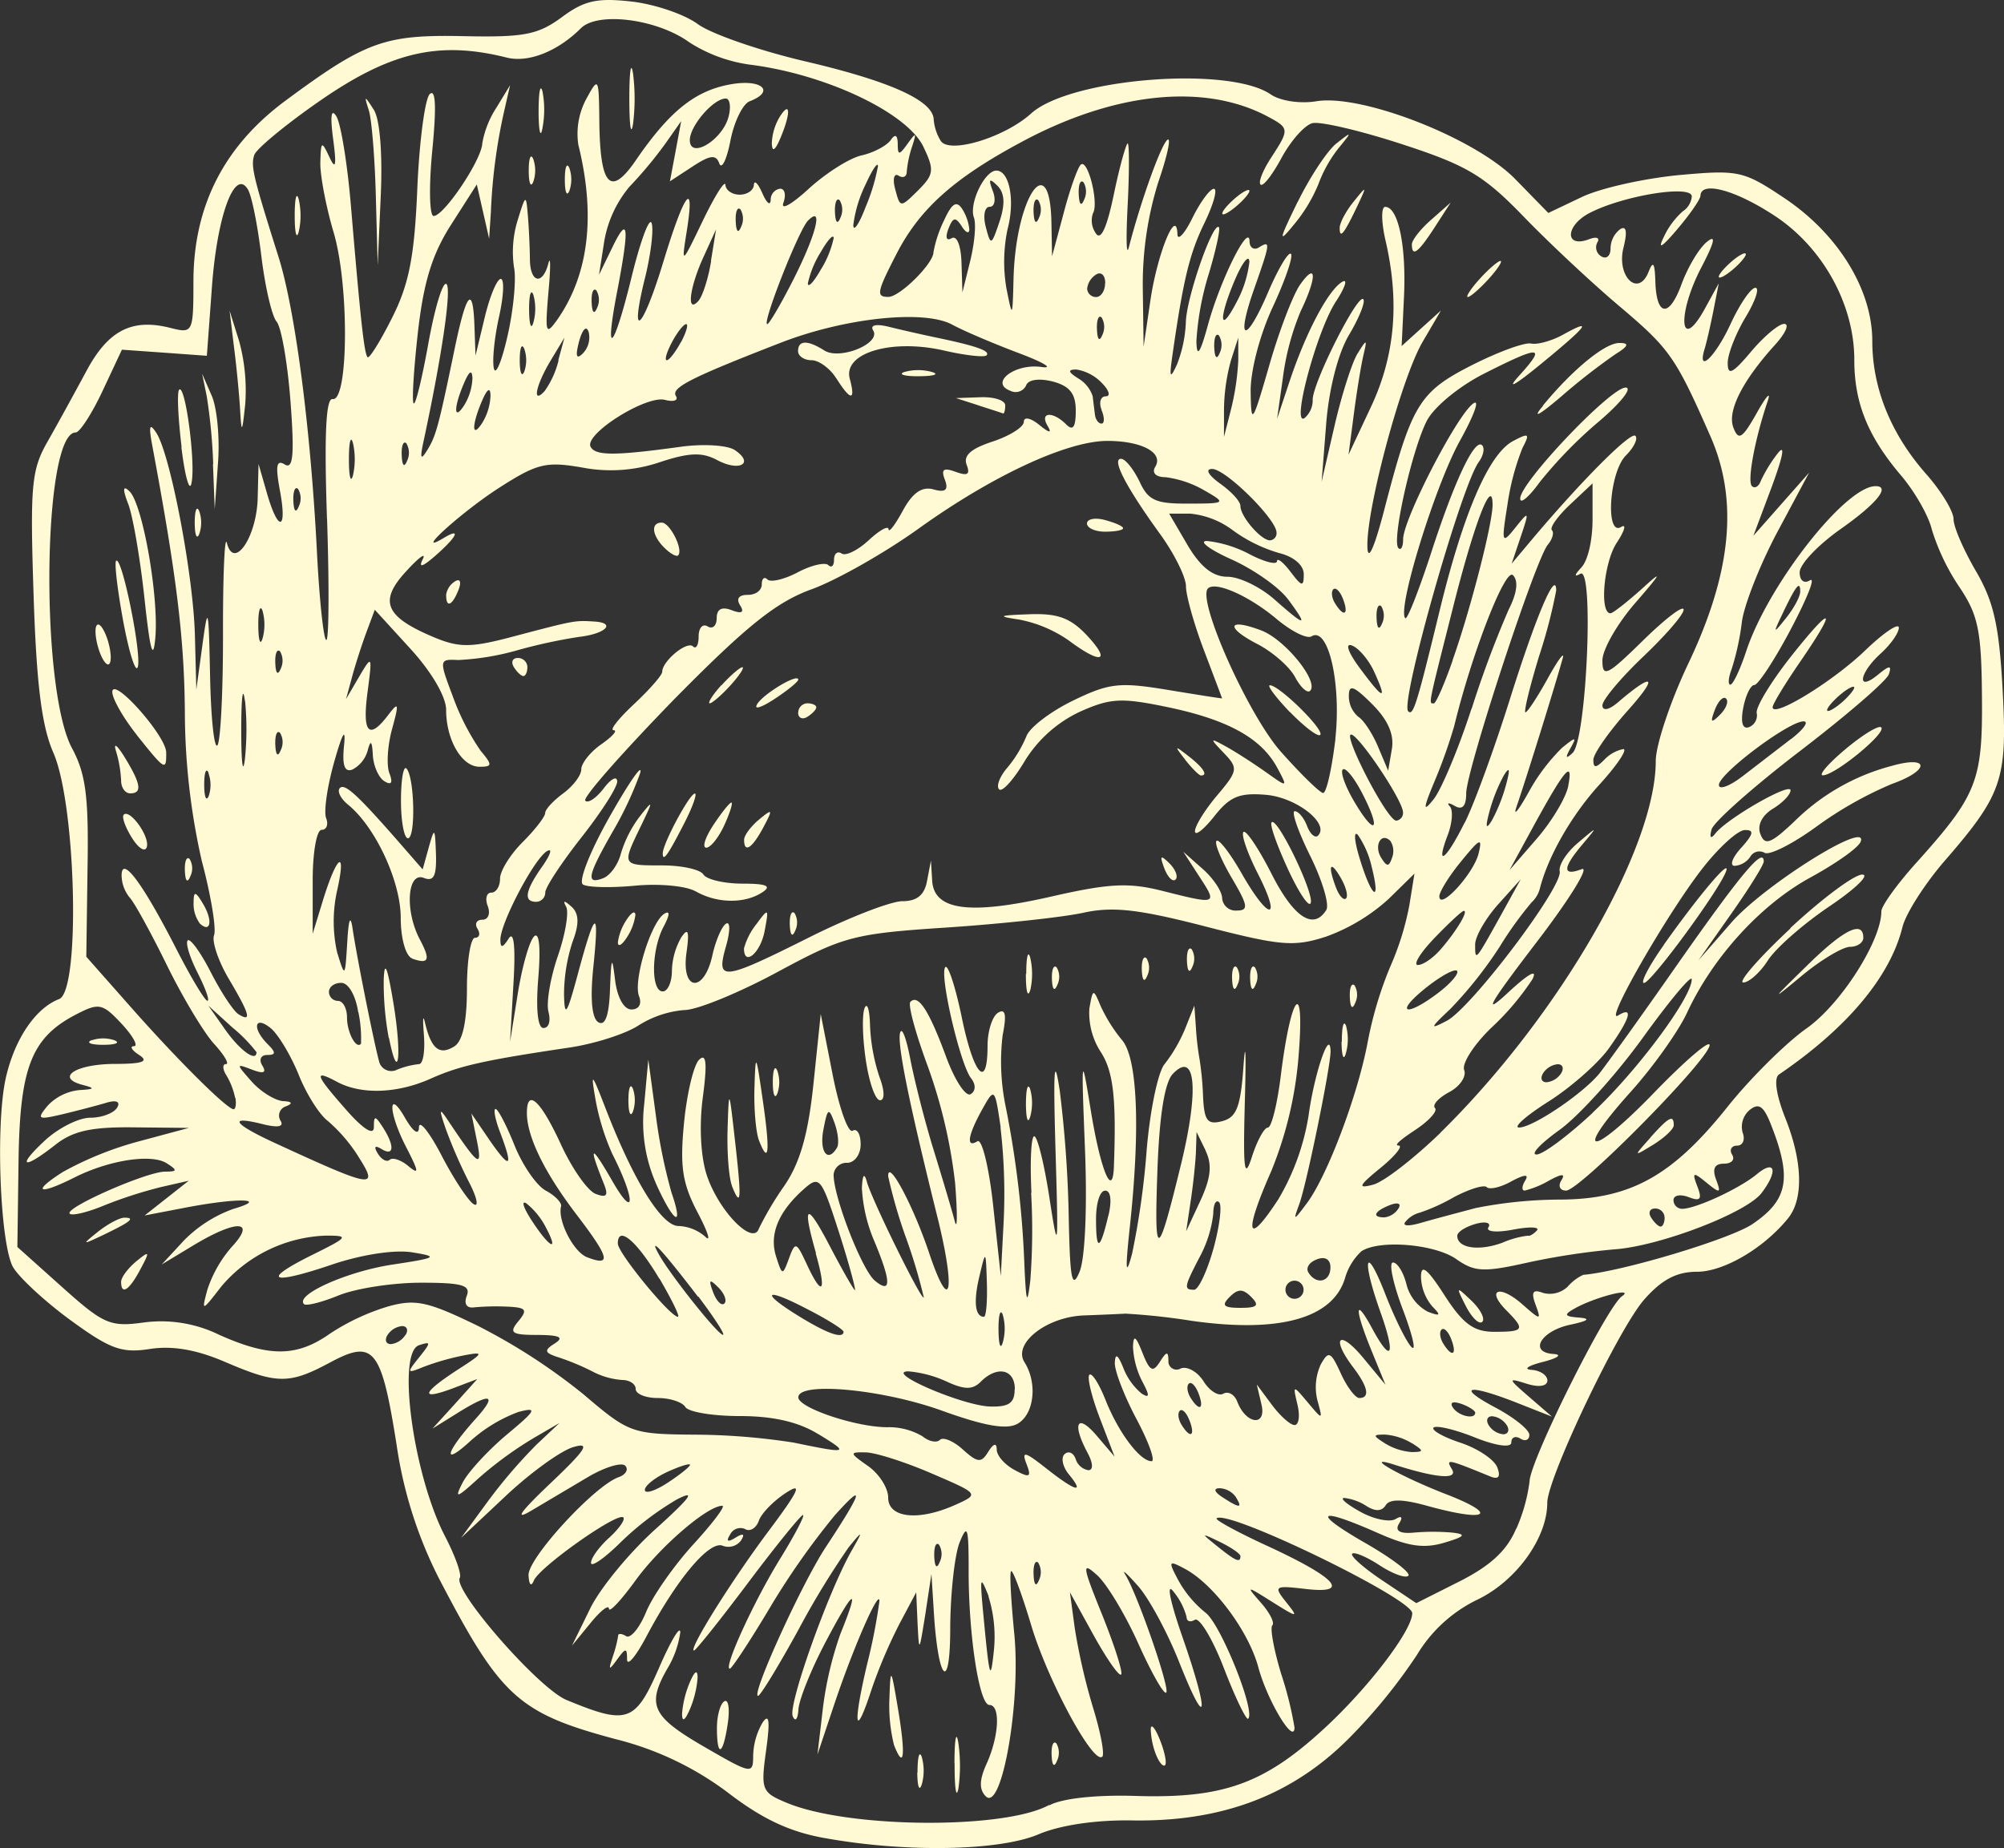 <svg id="Layer_1" data-name="Layer 1" xmlns="http://www.w3.org/2000/svg" viewBox="0 0 325.31 300.08"><rect x="0" y="0" width="325.31" height="300.08" fill="#333333" stroke="none"/><defs><style>.cls-1{fill:#fff9d4;}</style></defs><path class="cls-1" d="M134,298.48c-5.77-1-10.25-3.12-15.77-7.35A50.58,50.58,0,0,0,100,282.41c-15.87-4.25-18.72-6.84-28.75-26.11a69.66,69.66,0,0,1-6.87-21.64c-2.48-15.71-3.7-17.24-10.75-13.46-6.69,3.59-8.62,3.58-17.11-.06-4.65-2-8.55-2.67-12.21-2.1-4.61.71-6.47,0-13-4.77C7.13,211.2,3,207.34,2.08,205.7,0,201.82-.76,182.48.94,175c1.43-6.31,4.82-11.31,8.65-12.78,3.48-1.33,2.77-31.53-.94-40-1.89-4.31-2.74-11.1-3.21-25.64-.58-17.8-.35-20.3,2.29-24.91,1.61-2.82,4.44-8,6.28-11.41,3.54-6.63,7.41-8.62,13.7-7,3.59.9,3.67.75,3.68-7.53,0-12.29,5-22,14.87-29.33C59.32,6.72,62.42,5.6,75.18,5.87c9.87.21,12.12-.22,16-3.07C94.82.09,96.91-.38,102.5.25c3.76.42,8.6,2.07,10.76,3.66S123.34,8.25,130.87,10c13.79,3.24,20.64,6.37,20.69,9.44a7.82,7.82,0,0,0,1.14,3.43c1.38,2.18,10.36-.54,14.67-4.44,6.33-5.73,32.1-7.78,38.9-3.1,1.54,1.06,4.76,1.55,7.42,1.11,7.42-1.2,25.77,6,32.26,12.63l5.38,5.51L256.75,32c3-1.44,10-3,15.67-3.56,9.82-.89,10.56-.73,17.25,3.74C298.36,38,303.92,47,303.92,55.37c0,7.62,3,15.11,8.79,21.65,2.42,2.76,4.4,6,4.4,7.27s1.63,5,3.63,8.44c2.88,4.92,3.77,8.84,4.33,19.14.8,14.65,0,17.07-9.4,27.91-3.23,3.73-6.31,8.56-6.85,10.74-2,8.1-9,16.42-20.05,23.95-.85.58-.45,3.32,1,7,2.84,7.08,3,13.14.54,16.27-3.9,4.88-10.47,8.76-14.84,8.76-3.31,0-5.72,1.27-8.58,4.52-4.18,4.76-15.73,29-15.73,33,0,5.68-5,12.64-11.26,15.68a23.21,23.21,0,0,0-9.89,9,88.94,88.94,0,0,1-11,13.51c-9.22,9.29-20.62,13.62-35.23,13.38-5.9-.1-11.69.76-15.2,2.25-6.34,2.7-21.47,3-34.62.63Zm36.35-5.35c2-1.11,7.56-1.72,13.92-1.52,14.2.45,20.89-1.93,30.64-10.91,7.2-6.62,14.31-15.94,14.33-18.76,0-2.39-30.14-17-31.76-15.39-.25.25,3.45,2.26,8.22,4.46,11.27,5.2,13.64,7.85,6.27,7-5.1-.6-5.28-.48-3.22,2.11s2,2.65-2.22,0-4.38-2.75-1.83.15c1.41,1.6,2.24,3.24,1.83,3.64s.25,4,1.45,7.94a58.19,58.19,0,0,1,2.15,8.67c-.06,2.87-4.42-4.39-5.87-9.78-1.58-5.89-7.26-13.51-11.92-16-2.67-1.43-2.75-1.29-1.07,1.86a17.8,17.8,0,0,0,4.39,5.24c2.41,1.71,8.18,16,6.95,17.23-.3.3-2.08-3.37-3.93-8.17s-4-8.34-4.73-7.89-1.34.26-1.34-.44a10.77,10.77,0,0,0-2.11-4.11c-1.22-1.65-.61,1.47,1.46,7.41,4.44,12.76,4,15.54-.59,3.92-1.88-4.73-4.84-10.21-6.58-12.19s-2.72-2.89-2.18-2c1.93,3,7.35,18.58,6.69,19.23-.36.37-2.39-3.19-4.5-7.9s-5.12-9.72-6.69-11.14c-2.54-2.3-2.46-1.63.82,6.47,2,5,3.38,9.31,3.05,9.64s-2.33-2.53-4.45-6.36l-3.86-7,.79,5.86a100.42,100.42,0,0,0,3,13c1.2,3.91,1.86,7.44,1.47,7.83-1.42,1.42-8.82-12.25-11.54-21.32-1.53-5.11-3-9.06-3.27-8.79s0,4.79.5,10c1.15,11.11-2,29.17-4.61,26.55-1.1-1.11-1.06-2.67.16-5.34,2-4.46,2.26-9.49.42-9.49-1.64,0-3.4-11.46-3.36-22,0-6.85-.2-7.51-1.46-4.4-.81,2-1.5,8.28-1.53,13.92,0,10.75-2,8.67-2.68-2.93l-.37-5.86-1,6.6c-1,6.16-1,6.25-1.25,1.48l-.22-5.1-2.71,5.1a81.64,81.64,0,0,0-4.55,10.7c-2.68,8.24-3.08,5.94-.71-4.14a93.4,93.4,0,0,0,2-10.24c0-2.1-4.2,7.4-7.36,16.85l-2.7,8.06.86-7.33a57.35,57.35,0,0,1,2.87-12.27c3.25-8,2.2-7.4-2.38,1.28-2.34,4.43-4.34,9.38-4.44,11s-.52,2.1-.93,1.09c-.75-1.85,5.66-19.9,9.49-26.73,2-3.5,1.94-3.54-.37-.73a134.69,134.69,0,0,0-8.25,13.55c-3.21,5.84-6.13,10.62-6.49,10.62-1.21,0,7.11-18.27,11-24.17,6-9.09,6.46-10.73,1.44-5.13a122.57,122.57,0,0,0-10.53,15c-3.25,5.44-6.18,9.89-6.5,9.89-1.1,0,3.93-11,8.23-17.95,2.36-3.83,4-7,3.65-7s-4.36,4.94-8.91,11-8.5,11-8.78,11c-1,0,6-11.24,12.16-19.47,4.87-6.51,5.51-7.93,2.78-6.14-2,1.29-4,3.33-4.42,4.54s-1.46,1.82-2.22,1.35a1.86,1.86,0,0,0-2.43.87c-.71,1.14-.42,1.32.86.53s1.56-.61.91.44a2.55,2.55,0,0,1-3,.86c-2.18-.84-7.46,5.46-12.4,14.8-1.7,3.21-3.1,4.86-3.11,3.66,0-1.91-.21-1.91-1.6,0s-1.44,1.75-.71-.48a19.76,19.76,0,0,0,.87-3.39c0-.38.58-.34,1.29.1s2.18-1.33,3.25-3.94,4.54-7.55,7.69-11,5.25-6.23,4.67-6.23c-2.41,0-10.12,6.64-14.1,12.14-2.35,3.24-4.28,5.29-4.3,4.57s-1.37.33-3,2.34l-3,3.66,2.94-6c1.61-3.32,6.43-9.18,10.7-13,5.66-5.11,6.57-6.39,3.37-4.73a47.59,47.59,0,0,0-9.16,7c-2.62,2.58-4.76,4.06-4.76,3.28s1.32-2.6,2.94-4.07,2.65-2.95,2.3-3.3c-.92-.92-13.63,8.06-14.52,10.25-.43,1.07-.79.7-.86-.87-.12-2.76,10.69-14.52,14.61-15.91,1.17-.41,1.66-1.25,1.09-1.86s-3.26.2-6,1.8l-9.22,5.47c-2.88,1.72-1.88.28,3.06-4.41,5.86-5.57,6.59-6.75,3.66-5.87-2,.61-6.92,4.16-10.9,7.91l-7.24,6.8,4.29-5.86a84.37,84.37,0,0,1,8-9.33l3.68-3.46-4.39,2.56A61,61,0,0,0,77.71,240c-3.66,3.33-4,3.43-2.61.72.89-1.72,4.11-5.21,7.15-7.77,4.81-4,5.06-4.52,1.88-3.68a24.34,24.34,0,0,0-7.92,4.84c-4.55,4.13-3.85,1.64,1.07-3.82,3.53-3.93,2.37-4.23-3.09-.81l-4,2.49,3.64-4,3.64-4.05-4,1.52c-5.38,2-5,.76.76-3,4.31-2.76,4.42-3,1.1-2.37a41.46,41.46,0,0,0-6.6,1.88c-2.69,1.1-2.75,1-.73-1.52s1.95-2.63,0-2c-3.64,1.24-.91,21.15,4.26,31.08,1.63,3.14,2.7,6.15,2.37,6.69-1.2,1.94,12.76,17.93,17.3,19.82,9.89,4.1,11.16,3.67,15-5.11,1.92-4.44,3.49-7.07,3.49-5.86a15.53,15.53,0,0,1-2.08,5.86c-3.4,5.94-2.53,7.8,5.91,12.69,7.76,4.5,8,4.54,8,1.47a11.26,11.26,0,0,1,1.53-5.37c1.07-1.57,1.24-.29.57,4.53-.88,6.43-.73,6.81,3.43,8.53,10,4.13,35.23,4.32,42.52.32Zm-15.42-6.79c0-4,.3-5.5.64-3.27a26.69,26.69,0,0,1,0,7.32c-.35,1.81-.63,0-.62-4.05Zm-6,1.47c0-2.42.27-3.59.67-2.59a8.28,8.28,0,0,1,.06,4.39C149.25,291,148.92,290.23,148.89,287.81ZM170.7,285c-.07-1.54.28-2.41.77-1.92a3,3,0,0,1,.11,2.81c-.46,1.16-.81.82-.88-.89Zm16.91-.18a12.43,12.43,0,0,1-.82-4.09c.05-.94.73-.13,1.5,1.8s1.14,3.77.82,4.09S188.12,286.13,187.61,284.82Zm-42.49-1.46a26.39,26.39,0,0,1-.74-7.76c.16-5,.27-4.8,1.39,1.91,1.25,7.48,1,10.05-.65,5.85Zm-28.75-2.79c0-2,.54-3.91,1.2-4.32s.91,1.2.56,3.58c-.77,5.23-1.76,5.65-1.76.74Zm-5.66-2.29a16.21,16.21,0,0,1,1.26-5.12c.79-1.85,1.26-2.12,1.26-.74a16.19,16.19,0,0,1-1.26,5.13C111.18,279.4,110.71,279.67,110.71,278.28Zm49.77-19.09c-1.31-3.28-1.4-3.14-1,1.51,1.13,12.06,1.28,12.64,1.85,7.28a22,22,0,0,0-.89-8.79Zm85.67-11a27.84,27.84,0,0,0,2.13-7.61c0-3.29,12.53-28.38,15-30.1,2.22-1.56-4.51.17-7.7,2-1.79,1-1.65,1.28.73,1.46q2.94.23-1.34,1.14c-4.85,1-6.89,4.5-2.81,4.77,1.49.09.73.67-1.71,1.29s-3.24,1.19-1.83,1.29,2.56.88,2.56,1.74-1.29,1.16-3.29.53c-3.19-1-3.18-.92.36,2.15l3.67,3.17-5.68-2.24c-8-3.15-10-2.68-3.48.78,3,1.6,5.49,3.59,5.49,4.42s-.66,1.11-1.46.61-1.47-.21-1.47.64-2.31.61-5.92-.83c-3.26-1.31-6.27-2-6.69-1.6s1.52,1.52,4.33,2.45,5.49,2.71,6,4c.57,1.49.23,2-1,1.54-7.07-2.89-7.43-3-6.36-1.23s-2.64,1.41-9.36-.74c-5.43-1.74,1,1.93,8.47,4.82,8.71,3.38,6.61,4.57-3.22,1.84-3.91-1.08-6-1.11-6.64-.07s-1.72,1-3.09.15a8.41,8.41,0,0,0-3.62-1.33c-.81,0,.36,1,2.59,2.24s4.81,1.74,5.73,1.18,1.25-.37.56.74,0,1.68,2.34,1.47a36.27,36.27,0,0,1,6.36,0c2.28.27,2,.64-1.38,1.64s-5.93.56-10.81-1.6c-9.76-4.32-10.82-3.43-2,1.64,4.3,2.47,7.46,4.87,7,5.32s-2.55-.31-4.66-1.69-4.12-2.23-4.46-1.88,1.85,2.29,4.88,4.32l5.53,3.7,7.07-3.56c5-2.54,7.66-5,9.15-8.56Zm-77.61,5.56c-.49-.49-.84.38-.77,1.92.07,1.71.42,2.06.88.89A3,3,0,0,0,168.54,253.77Zm-16.12-2.93c-.49-.49-.83.38-.77,1.92.07,1.71.42,2.06.88.89a2.93,2.93,0,0,0-.11-2.81Zm48.93,1.85c0-.37-1.48-1.4-3.29-2.28-3.17-1.53-3.19-1.5-.46.69C200.59,253.49,201.35,253.81,201.35,252.69Zm-46.17-8.37c3.77-1.71,3.75-1.74-4-5.07-4.26-1.84-9.05-3.37-10.64-3.4-2.71-.06-2.68.08.37,2.22,1.79,1.26,3.26,3.56,3.26,5.13,0,3.34,5,3.85,11,1.12Zm45.44-1.2a3.41,3.41,0,0,0-2.65-1.45c-1.05,0-.87.59.45,1.45C201.24,244.94,201.75,244.94,200.62,243.12ZM112,237.85c0-.29-1.65.22-3.66,1.14s-3.67,2.24-3.67,2.93,1.65.18,3.67-1.14S112,238.14,112,237.85Zm61.51,1.57c-1-1.23-1.34-2.71-.71-3.3s1.44-.24,1.8.77a2.62,2.62,0,0,0,2.05,1.83c.84,0,.79-1.12-.12-2.83-2.56-4.78-1.69-6.48,1.44-2.83l2.95,3.46-2.41-6.29c-1.32-3.45-2.08-6.61-1.68-7s1.57,1.44,2.62,4.09c2.09,5.27,5.59,9.94,7.47,9.94.66,0-.44-3.07-2.43-6.82s-3.58-7.86-3.53-9.15c.07-1.62.49-1.37,1.37.8a10.2,10.2,0,0,0,3,4.2c1.29.8,1.31.32.1-1.95a13.65,13.65,0,0,1-1.52-5.67c.07-2,.46-1.75,1.54,1,1.19,3,1.7,3.23,2.82,1.46s1.37-1.73,1.39-.17a1.32,1.32,0,0,0,2,1.24c1.06-.41,2.73.54,3.71,2.1s2.42,2.45,3.2,2,1.81.1,2.27,1.3c1.41,3.69,4.77,4.09,3.93.46L204,224.8l2.45,3.3c1.35,1.81,3,3.29,3.69,3.29s.9-1.48.47-3.29c-.77-3.27-.76-3.27,1.68-.37s2.45,2.9,1.56-.34a8.86,8.86,0,0,1,.53-5.82c1.28-2.29,1.63-2.14,3.26,1.43,1,2.2,2.37,4,3,4,1.79,0,1.43-1.81-1-5-3.66-4.85-2.26-6.21,1.61-1.56l3.64,4.4-2.23-5.45c-2.86-7-2.78-9,.13-3.58,3.11,5.72,3.79,4.26,1.29-2.75-3.11-8.74-2.47-11.27.76-3,1.55,4,3.47,7.86,4.28,8.67s.17-1.94-1.41-6.11S225.4,205,226.11,205s1.7,1.57,2.18,3.5a7,7,0,0,0,3.46,4.48c2.06.79,2.21.62.74-.86a7.75,7.75,0,0,1-1.83-4.78c0-2.17,1-1.4,3.83,3,3,4.65,4.74,5.91,8.06,5.91,4.87,0,5.06-.35,2-3.45-3.38-3.38-1.19-4.3,2.51-1.06,3.06,2.69,3.15,2.69,2.19.08-.74-2-.44-2.52,1.17-1.9a4.2,4.2,0,0,0,4.05-1A7.64,7.64,0,0,1,257,207c6.26-.52,23.85-5.8,27.46-8.24,5.77-3.91,6.44-7.41,3.05-16.06-1.22-3.12-2-3.68-3.51-2.46a3.57,3.57,0,0,0-1.12,3.69c.44,1.15,0,2.09-.9,2.09s-1.31.66-.81,1.47-.1,1.46-1.33,1.46c-1.52,0-1.93.82-1.28,2.57.85,2.25.66,2.32-1.54.52s-2.39-1.73-1.49.62c.8,2.08.48,2.45-1.43,1.72-1.35-.52-2.45-.3-2.45.48a1.41,1.41,0,0,0,1.39,1.42c2.24,0,9.37-3.31,12.16-5.64,3-2.47,3.44-.46.74,3.08-2.48,3.24-16.58,8.64-23.88,9.14A115.89,115.89,0,0,0,248,205c-7.17,1.61-8.63,1.54-11.62-.56-3.51-2.45-12.47-3.19-15.39-1.27a9.58,9.58,0,0,0-2.67,4.39c-2,6.55-10.72,8.94-25,6.89a105.77,105.77,0,0,0-10.63-1.15c-1,.06-4,.19-6.73.29-6.08.22-11.59,4.55-9.67,7.59,2.15,3.4,1.59,8.45-1.12,10-1.76,1-5.35.37-12.26-2.12-9.69-3.5-23.33-4.77-23.33-2.17,0,1.71,9.46,4.88,14.49,4.85a10.73,10.73,0,0,1,5.69,1.49c1,.83,2.29,1.09,2.81.57s2.19.18,3.72,1.56c2.39,2.17,3,2.22,4.12.37.87-1.37,1.37-1.5,1.38-.36,0,1,1.33,2.48,2.92,3.33,2.46,1.32,2.75,1.17,1.91-1s-.25-2,3.17.7c4.81,3.79,6.36,4.22,3.71,1Zm64.45-27.31c-1.67-3.28-1.63-3.32.9-.9,1.45,1.39,2.24,2.93,1.75,3.42s-1.68-.64-2.65-2.52ZM132.81,232.86c-3.23-2-7.38-2.93-12.73-2.93-4.37,0-8.35-.66-8.84-1.47s-2.52-1.46-4.49-1.46-3.57-.66-3.57-1.47-1-1.46-2.22-1.46a12.25,12.25,0,0,1-4.76-1.36,39.39,39.39,0,0,0-5.44-2.28c-2.41-.76-2.53-1.14-.73-2.28,1.58-1,.84-1.37-2.78-1.39-4.23,0-4.68-.34-3.12-2.22s1.26-2.22-1.65-2.37a39.15,39.15,0,0,0-5.51.11c-1.23.18-1.71-.56-1.21-1.87.67-1.73-.77-2.14-7.49-2.13-4.58,0-10.56.94-13.31,2.06s-5.27,1.76-5.62,1.41c-1.5-1.5,7-5.3,14.33-6.41s7.58-1.29,3.19-2c-2.83-.45-8.2.37-13,2-10,3.39-11.6,2.59-3.14-1.6,5.81-2.88,6-3.11,2.21-3.11a23.3,23.3,0,0,0-17,8.24c-3.19,4.13-3.24,4.14-2.28.55a20.11,20.11,0,0,1,4-7c4-4.33.73-4.43-6.28-.2l-5.13,3.1,3.58-3.87a21.29,21.29,0,0,1,8.06-5.16c5.92-1.72.71-1.84-7.9-.18l-6.51,1.25,3.58-2.82,3.58-2.82-4.39,1a71,71,0,0,0-9.32,3c-2.7,1.13-5.23,1.73-5.61,1.35-.92-.92,12.42-6.8,15.48-6.83,2,0,2.05-.22.25-1.36-2.48-1.58-9.38-.51-15,2.33-5.84,2.93-7,2.37-1.84-.92a55.11,55.11,0,0,1,12.46-5l8-2.15-9-.09c-6.84-.08-9.84.59-12.68,2.83-5.26,4.14-6.38,3.65-1.66-.73,2.17-2,5.46-3.66,7.31-3.66s3.82-.73,4.37-1.63,0-1.33-1.75-.8c-1.51.45-4.72,1.29-7.14,1.87-4,.94-4.2.81-2.38-1.4A8.18,8.18,0,0,1,12.87,177c2.51-.14,2.61-.3.54-.84-4.52-1.18-1.14-3.39,5.23-3.41,4.51,0,5.56-.4,3.95-1.44-1.21-.78-1.59-1.43-.85-1.44s-.17-1.65-2-3.63c-3.12-3.33-3.68-3.44-7.36-1.54C5.09,168.47,3.2,173.29,3,188.58l-.19,13.9L10.09,209c6.7,6,7.77,6.49,13.2,5.74a21.44,21.44,0,0,1,12.29,2c8.16,3.65,12.61,3.6,18-.21A36.12,36.12,0,0,1,63,212.13c4.47-1.24,6.43-.81,14.67,3.21a97.29,97.29,0,0,1,17.06,11.08c7.34,6.26,7.84,6.44,17.89,6.53a107.1,107.1,0,0,1,16.21,1.29c8.92,1.85,9.16,1.76,4-1.38ZM19.65,208.13c0-.71,1.1-2.19,2.44-3.3,2.21-1.82,2.28-1.7.68,1.29-1.81,3.41-3.12,4.25-3.12,2ZM15.9,200c1.57-1.25,3.49-2.28,4.28-2.28,1.86,0,1,.68-3.46,2.82-3.45,1.64-3.5,1.61-.82-.54Zm-1-31.09a5.76,5.76,0,0,1,3.67,0c1,.41.18.74-1.84.74S13.88,169.29,14.89,168.88Zm214.3,65.45a9.72,9.72,0,0,0-4.39-1.42c-2,0-2,.15,0,1.42a9.65,9.65,0,0,0,4.39,1.42C231.15,235.75,231.15,235.59,229.19,234.33Zm-36.13-3.73c-.47-1.24-1.18-1.95-1.56-1.56s-.26,1.4.27,2.26c1.44,2.34,2.29,1.88,1.3-.7Zm51.52.8a3.22,3.22,0,0,0-2.37-1.47c-.81,0-1.06.66-.56,1.47a3.2,3.2,0,0,0,2.37,1.46C244.82,232.86,245.08,232.2,244.58,231.4Zm-5.13-2.05c0-.31-1-1-2.28-1.44s-1.89-.26-1.37.57c.86,1.39,3.65,2.06,3.65.87Zm-74.73-3.82c0-3.24-2.87-3.87-5.53-1.21-1.31,1.32-2.61,1.32-5.49,0a18.81,18.81,0,0,0-6.27-1.68c-4,.06,8.81,5.58,13.26,5.71,3.09.09,4-.57,4-2.82Zm29.81.67c-.48-1.24-1.18-1.94-1.57-1.56s-.26,1.4.27,2.26c1.45,2.34,2.29,1.89,1.3-.7Zm-31.78-12.78c-.4-1-.71.17-.68,2.59s.36,3.23.73,1.8a8.29,8.29,0,0,0-.05-4.39Zm72.81,4c-.48-1.24-1.18-1.94-1.57-1.56s-.26,1.4.27,2.26c1.44,2.34,2.29,1.88,1.3-.7Zm-169.75-.67c.5-.8.24-1.46-.56-1.46a3.21,3.21,0,0,0-2.37,1.46c-.5.81-.25,1.47.56,1.47A3.22,3.22,0,0,0,65.81,216.74Zm47.48-6.22c-5.77-7.53-8.1-10.05-6.42-7,1.8,3.32,9.64,13.18,10.47,13.18.4,0-1.42-2.8-4-6.22Zm23.59,5.64c0-.32-2.64-2-5.87-3.64-7-3.67-7.79-2.77-1.09,1.31,4.56,2.78,7,3.58,7,2.33ZM107,207.6c-3.64-6.11-6.72-8.71-6.72-5.68,0,1.53,8.5,11.89,9.76,11.89.37,0-1-2.79-3-6.21Zm53.19.72c-.17-5.4-.19-5.42-1.21-1.1-1,4.16-.7,6.59.73,6.59.36,0,.57-2.47.48-5.49Zm-43.61.71c-1.44-1.44-1.61-1.27-.82.82.55,1.44,1.37,2.25,1.82,1.8s0-1.63-1-2.62Zm50.85-15.27c-.26-5.09-.06-9.26.45-9.26s1.61,4.46,2.45,9.9c1.43,9.31,1.49,8.86,1-7.7-.38-13.24-.21-15.59.7-9.52a197.31,197.31,0,0,1,1.45,20.51c.2,10.13.53,11.77,1.76,8.8.89-2.13,1.25-10.41.88-19.79-.62-15.57-.58-15.78.95-6.33,1.57,9.63,3.54,14.41,3.74,9.06.41-11.2-.09-15.51-2.18-18.69a11.64,11.64,0,0,1-1.8-7c.56-3.23.64-3.25,1.8-.45a25.37,25.37,0,0,0,3.49,5.58c2.52,2.92,3,14.24,1.28,30.32-.77,7.14-.67,8.24.36,4.39a130.26,130.26,0,0,0,2.37-16.85c.54-6.44,1.85-12.72,2.91-13.95a24.83,24.83,0,0,0,3.38-5.86l1.45-3.63.26,3.66a45.08,45.08,0,0,0,.6,5.13,52.28,52.28,0,0,1,.56,6.09c.19,3.82.72,4.5,3.09,3.88s3-2.34,3.47-9c.33-4.55.43-2,.22,5.64-.31,11.32-.09,13,1.14,9.16.84-2.62,2-4.76,2.59-4.76s1.53-3.79,2.1-8.42c1.66-13.4,3.91-16.07,2.91-3.46a62.48,62.48,0,0,1-4.45,18.94c-4.51,10.21-4,12.46,1.13,4.6a38.66,38.66,0,0,0,4.92-13.59c.91-6.77,3.46-14.29,3.57-10.52.07,2.3-3.88,21.65-5.09,24.91-1,2.74-.93,2.73,1.24-.17,3.31-4.42,8.25-17.48,9.87-26.13A62.07,62.07,0,0,1,225.65,157a45.52,45.52,0,0,0,3.12-10l.83-5.15L225.37,146a30.51,30.51,0,0,1-10.11,6.08c-5.24,1.69-7.37,1.51-19.61-1.65-10.85-2.8-15-3.27-19.77-2.23-3.32.73-13.29,1.81-22.15,2.4-15.2,1-16.78,1.43-27.55,7.24-6.28,3.39-13.06,6.16-15.07,6.16a16.49,16.49,0,0,0-7.48,2.51c-2.11,1.38-7.19,3-11.3,3.6-13.44,2-17.66,2.9-22.35,5-5.45,2.46-11.32,2.67-15.26.56s-3.57-1.18,1.54,4.62c2.71,3.07,4.39,4.12,4.42,2.76,0-1.95.2-1.95,1.46,0,1.94,3,1.83,4.79-.22,3.52-1.08-.66-1.3-.4-.59.75.61,1,1.47,1.42,1.92,1s1.81,0,3,1c1.8,1.49,1.75,1-.23-2.87-3-5.72-3.15-10-.22-4.83C67.11,183.85,68,184.4,68,183c.07-1.21,1.73.89,3.69,4.66s4.3,7.31,5.18,7.86.56-1.06-.74-3.56a80.17,80.17,0,0,1-3.75-8.58c-1.18-3.42-1.11-3.62.4-1.35,4.89,7.33,5.55,7.78,4.62,3.17l-.89-4.4,3,4.4c3.35,4.82,3.84,4.4,1.65-1.37-.79-2.07-1.11-3.76-.72-3.76s1.77,2.66,3.07,5.9,3.59,6.57,5.1,7.37,2.62,2,2.46,2.53c-.6,2.3,2,7.43,4.24,8.28,4,1.53,3.62.08-1.72-6.92-5.21-6.82-8.07-12.68-8.07-16.52,0-4.09,2.25-2,5.5,5.06,1.81,3.95,4.35,7.58,5.65,8.08,1.81.69,2.12.3,1.33-1.67-2.56-6.37-2.11-6.49,1.4-.39,3.74,6.5,3.76,3,0-4.39a38.46,38.46,0,0,1-2.73-8.8c-.81-4.66-.66-4.53,1.66,1.47,4.57,11.77,9.07,19,11.8,19a7,7,0,0,1,4.35,1.74c1,1,.38-.86-1.28-4-2.45-4.69-2.86-7.41-2.17-14.5.47-4.8,1.57-9.41,2.46-10.25,1.16-1.11,1.32.59.59,6.11-.61,4.58-.35,9.64.64,12.64,1.91,5.79,7.47,11.51,8.45,8.7a52.47,52.47,0,0,1,4.16-7c2.55-3.75,3.86-8.37,4.71-16.53l1.18-11.33,1.94,9.88c1.07,5.43,2.53,9.51,3.24,9.07s1.3.55,1.3,2.21-1,3-2.19,3a2.09,2.09,0,0,0-2.2,1.94c0,3.64,4.6,15.46,6.7,17.2,2.7,2.24,2.67.18-.11-6.46a25.29,25.29,0,0,1-2-8.6c.11-2.18.39-2.51.81-1,.78,2.92,9.17,19.94,9.23,18.72a88.23,88.23,0,0,0-2.84-9.52,82.11,82.11,0,0,1-2.93-10.08c-.08-3,4.06,4.72,6.64,12.42,3.48,10.38,4.38,6.34,1.32-5.94-4.62-18.56-6.59-28.32-6-29.87.31-.86,1,1.08,1.62,4.3s2.26,9.82,3.75,14.65,3.06,10.11,3.48,11.73.44-1.16.06-6.14a83.25,83.25,0,0,0-4.39-18.87c-2-5.39-3.32-10.17-2.87-10.62,1.28-1.28,3,1.37,5.78,8.89,1.41,3.84,3.2,6.58,4,6.1s.89-1.53.07-2.57c-1.79-2.27-5.21-17-4.18-18.06.44-.44,1.64,3.22,2.66,8.14,1.94,9.43,4.19,11.91,4.19,4.64,0-2.37.76-4.78,1.69-5.36,1.21-.75,1.43.28.76,3.63a36,36,0,0,0,.49,11.59,161,161,0,0,1,3.05,25.95c.28,6,.45,6.43.95,2.3a108.11,108.11,0,0,0,.13-14.29Zm-61-1.7a24.81,24.81,0,0,1-1.86-12.82l.66-7.19,1.19,8.79A87.52,87.52,0,0,0,109,193.66c2.07,6,.32,4.89-2.58-1.6Zm12.37.45c-.5-1.31-.82-5.46-.7-9.22.21-6.7.24-6.65,1.21,2,1.07,9.39,1,11.07-.51,7.27Zm4.4-7.33c-.51-1.31-.84-5.13-.74-8.49.18-5.85.24-5.77,1.35,1.95,1.21,8.3,1,10.7-.61,6.54Zm43.33-5.8c0-2.42.27-3.59.67-2.59a8.39,8.39,0,0,1,.06,4.39c-.38,1.43-.7.62-.73-1.8Zm-64.53-.73c0-2,.33-2.84.74-1.84a5.76,5.76,0,0,1,0,3.67c-.41,1-.74.18-.74-1.83Zm23.44-2.94c0-2,.34-2.83.74-1.83a5.63,5.63,0,0,1,0,3.67c-.4,1-.74.18-.74-1.84Zm15.1-3.57c-.54-3.57-.63-7.36-.21-8.42s.82.17.89,2.74a30.42,30.42,0,0,0,1.54,8.43c.84,2.2.87,3.76.09,3.76s-1.78-2.93-2.31-6.51Zm77.27-3c0-2.42.28-3.58.68-2.59a8.4,8.4,0,0,1,0,4.39c-.37,1.43-.7.62-.73-1.8Zm1.3-7.2c-.07-1.55.28-2.41.77-1.93a3,3,0,0,1,.11,2.81c-.46,1.17-.81.82-.88-.88Zm-52.53-3.79c0-2.82.3-4,.67-2.56a12,12,0,0,1,0,5.13C166.82,162.11,166.52,161,166.52,158.13Zm4.17.86c-.06-1.55.28-2.41.77-1.93a3,3,0,0,1,.12,2.81c-.47,1.17-.82.82-.89-.88ZM200,159c-.07-1.55.28-2.41.77-1.93a3,3,0,0,1,.11,2.81c-.46,1.17-.81.82-.88-.88Zm2.93,0c-.06-1.55.28-2.41.77-1.93a2.93,2.93,0,0,1,.11,2.81c-.46,1.17-.81.82-.88-.88Zm-17.59-1.47c-.06-1.54.29-2.41.77-1.92a3,3,0,0,1,.12,2.81c-.47,1.16-.81.82-.89-.89Zm7.33-1.46c-.06-1.55.28-2.41.77-1.93a3,3,0,0,1,.12,2.81c-.47,1.17-.82.82-.89-.88Zm10.44,54.53c-1.37-1.37-2.15-1.37-3.52,0s-1,1.76,1.76,1.76,3.12-.39,1.76-1.76Zm8.49-1.17a1.47,1.47,0,1,0-1.46,1.46A1.47,1.47,0,0,0,211.6,209.42Zm-79.15-5.95q-3.48-12.16,2.32-1c2,3.82,3.82,7,4,7s-.93-4.23-2.59-9.39c-2.88-8.94-3.15-9.27-5.72-7-4.12,3.67-5.63,7.34-4.49,10.92,1,3.14,1.06,3.15,2.1.31s1.2-2.65,2.95,1.1c2.49,5.33,3.18,4.36,1.38-1.92Zm64.51-.69c1-3.65,1.44-7.06.93-7.57s-.94.33-.95,1.87a19.35,19.35,0,0,1-2.2,7c-2.54,4.88-2.62,5.33-.91,5.33.7,0,2.11-3,3.13-6.64Zm19,3c0-1.31-.86-1.82-2.19-1.31s-1.82,1.43-1.38,2.15c1.28,2.07,3.57,1.53,3.57-.84Zm-53.53-22.72c-.95-6.47-1-6.51-3-2.93-2.35,4.24-2.66,6.34-.77,5.17.73-.46,1.89,4.28,2.56,10.53l1.23,11.37.46-8.79a93.4,93.4,0,0,0-.51-15.35Zm29.35,5.67c2.87-11.95,2.27-18.19-1.39-14.39-1.33,1.38-2.19,6.68-2.51,15.54-.55,15.08,0,14.91,3.9-1.15ZM248,200.64c.27.13.93-.25,1.47-.84s-1.2-.65-3.86-.14-4.48.35-4-.39-.51-1-2.12-.53-2.94,1.29-2.94,1.93c0,2,3.5,2.53,7.33,1.11a14.7,14.7,0,0,1,4.15-1.14Zm-159.43-1.4a12.08,12.08,0,0,0-3.13-3.84c-.89-.55-.48.73.91,2.85,2.93,4.47,4.45,5.15,2.22,1Zm91.36-1.91c.57-2.39.36-4-.53-4s-1.49,2.09-1.49,4.64c0,5.33.64,5.14,2-.61Zm15.77-10.52-1.47-3-.1,3.12c-.06,1.71-.44,5.34-.85,8.06l-.74,4.94,2.32-5c1.7-3.67,1.92-5.83.84-8.06Zm43.75,9.36a71.39,71.39,0,0,1,13.92-1.39c11.32-.08,18.11-3.87,27-15,3.69-4.64,9.49-10.4,12.88-12.8,5.57-3.92,12.14-14.23,12.14-19,0-.86,2.51-4.36,5.57-7.77,10-11.12,10.88-13.36,10.76-27.11-.08-10.66-.61-13.24-3.65-17.76A35.53,35.53,0,0,1,313.59,86c-.51-2.2-2.75-6.15-5-8.79C303.17,70.81,301,65.42,301,58.41c0-8.95-5.09-18.18-12.85-23.32-6.34-4.2-12-5.76-12.12-3.34,0,.6-1.73,3.08-3.79,5.5-2.55,3-3.23,3.37-2.14,1.18a12.64,12.64,0,0,1,3.06-4.12,3.22,3.22,0,0,0,1.46-2.41c0-1.94-11-.18-16.53,2.65-4.06,2.08-4.14,5.83-.1,4.28,1.17-.45,1.76-.21,1.3.53a1.69,1.69,0,0,0,.65,2.27c.82.5,1.49-.07,1.49-1.28A4,4,0,0,1,263,37.21c1-.62,1.18.42.53,3-1.17,4.68,2.4,8.14,4.07,3.94.74-1.86,1-1.49,1.1,1.43.15,5.85,2.25,6.1,4.27.52,1-2.7,2.8-5.75,4.06-6.79,1.59-1.33,1.33-.08-.9,4.19-3.89,7.47-3.49,13.84.44,6.93L279,46l-.86,4.39c-.48,2.42-1.12,5.22-1.43,6.23-1.3,4.24,1.76,1.3,4.23-4.07,1.48-3.2,3.28-5.82,4-5.82s0,2.14-1.58,4.76-2.91,6-2.91,7.44c0,2.12.78,1.74,3.79-1.83,2.08-2.48,4.5-4.51,5.38-4.51s.24,1.48-1.4,3.3c-5.38,5.92-7.88,10.86-6.85,13.54.84,2.18,1.44,1.8,3.79-2.36,1.53-2.73,2.34-3.64,1.8-2-2.11,6.21-3.39,13.13-2.57,13.87.47.43,1.11.05,1.43-.85a23.33,23.33,0,0,1,2.68-4.39c1.33-1.76,1,.18-.88,5.29l-3,8,4.52-5.12,4.53-5.13-5.13,9.59c-2.82,5.28-5.42,11.87-5.79,14.65a42,42,0,0,1-1.65,7.63c-.54,1.41-.64,2.56-.22,2.56s1.59-2.44,2.57-5.43c3.57-10.8,16.11-26.8,21-26.8,2.5,0,.15,2.87-5.72,7-3.63,2.56-6.6,5.69-6.6,7s.7,1.89,1.67,1.29-.5,3-3.14,8-5.29,9-5.89,9-1.41,1.68-1.8,3.72c-.45,2.37-.11,3.5.93,3.12a2.05,2.05,0,0,0,1.26-2.29c-.2-.92,2.27-5,5.5-9.11,6.91-8.73,7.75-8.22,1.47.9-2.41,3.51-4.39,6.78-4.39,7.26,0,1.82,9.75-4.14,15-9.19,3-2.89,5.49-4.57,5.49-3.72s-1.32,2.72-2.93,4.18c-3.52,3.19-4,6.35-.49,3.48,1.9-1.57,2.3-1.6,1.8-.1-.34,1.05-6.83,6.65-14.4,12.45s-14.05,11.54-14.38,12.75c-.37,1.36-.13,1.61.62.65,1.93-2.46,12.2-8.34,12.2-7,0,.68-1.3,2.05-2.89,3-1.77,1.1-2.55,2.7-2,4.11.73,1.91,1.67,1.56,5.45-2A35.09,35.09,0,0,1,307,124.38c6.26-1.8,6.35.69.1,2.91a61.41,61.41,0,0,0-12.34,7c-3.82,2.77-7.56,4.65-8.33,4.18a1.7,1.7,0,0,0-2.31.63,3.36,3.36,0,0,1-2.53,1.49c-.88,0-.41-1.32,1.05-2.93,2-2.22,2.15-2.92.59-2.88-1.13,0-4.23,2.83-6.88,6.23-5.76,7.38-16.07,25.35-13.7,23.88,2.56-1.58,2,.43-1.48,5.32-1.74,2.43-6.15,6.33-9.81,8.65s-5.81,4.22-4.77,4.22c2.19,0,10.27-5.43,13-8.74,1-1.24,6.81-9.31,12.87-18,10.26-14.62,13.84-18.88,13.84-16.45,0,.54-2.38,4.37-5.3,8.51l-5.29,7.52,5.35-6.14c5.25-6,22.08-16.6,21-13.18-.3,1-4,3.58-8.11,5.84-8.07,4.38-15.89,12.92-20.1,22-1.42,3.05-5.54,8.84-9.17,12.87-9.64,10.73-6.34,10.67,4-.07,4.86-5,8.83-8.44,8.83-7.54,0,2.24-21.08,23.62-23.29,23.62-1,0-1.34-.73-.8-1.61.73-1.18.18-1.18-2,0a15.14,15.14,0,0,1-3.93,1.61c-.5,0-.47-.73.08-1.61.67-1.09-.06-1.05-2.24.11-1.77,1-3.58,1.38-4,.94s-2.85.31-5.37,1.65a30.41,30.41,0,0,1-5.55,2.51,4.31,4.31,0,0,0-2.2,1.38c-.72.77.3.88,2.44.26s6-1.64,8.79-2.38Zm28.44-11.46c3-3.35,3.8-3.79,3.8-2,0,.61-1.48,2-3.3,3.14-3.28,2-3.28,2-.5-1.11Zm25.36-27.85c6-5.93,9.21-7.51,9.21-4.59,0,.81-1,1.47-2.15,1.47s-4.64,2.06-7.69,4.58c-5.24,4.34-5.21,4.26.63-1.46Zm-23.15-3.49c5.61-7.91,10.74-14,10.12-12-.86,2.79-12.17,18.22-13.36,18.24-.64,0,.82-2.78,3.24-6.21Zm20.47-2.63c5.15-4.8,10.42-8.73,11.71-8.73s-1.11,2.32-5.32,5.16-8.73,6.79-10,8.79-3.13,3.61-4,3.57,2.55-4,7.69-8.79Zm9-29.1c2.79-2.34,5.4-3.93,5.8-3.53.9.88-7.49,7.77-9.47,7.78-.77,0,.88-1.91,3.67-4.25ZM279,44.93c0-.4,1-1.55,2.19-2.56s2.2-1.49,2.2-1.09-1,1.56-2.2,2.56S279,45.33,279,44.93Zm-8.8,152.76a1.5,1.5,0,0,0-1.55-1.46c-.85,0-1.14.65-.64,1.46s1.19,1.47,1.55,1.47S270.21,198.5,270.21,197.69ZM227,196.24c.51-.83-.08-1.07-1.38-.57-2.54,1-3,2-.9,2a3.11,3.11,0,0,0,2.28-1.45Zm6.85-12.36c19.1-18.75,34.92-46.07,34.92-60.32,0-2.58,2.38-9.71,5.3-15.85,7-14.73,8.14-26.45,3.59-36.83C272,58,271.06,56.66,263,49.83c-4.4-3.7-11.42-10.26-15.59-14.57-6.55-6.78-9.26-8.4-19.84-11.85-6.74-2.2-13.28-3.73-14.54-3.41s-3.5,2.85-5,5.62-3,4.73-3.41,4.35.39-2.34,1.7-4.35c3-4.61,3-4.8-.51-6.68-10.34-5.54-25.1-4-40.32,4.29C154.77,29,149.23,34,145.53,41.21c-3.21,6.23-3.36,7-1.33,7,1.86,0,7.32-5.41,7.32-7.26a20,20,0,0,1,1.72-5.17c1.25-2.73,2-3.25,2.91-1.9a7.73,7.73,0,0,1,1.19,3.34c0,.81-.56.59-1.24-.49-1-1.56-1.42-1.47-2.16.44-.53,1.41-.31,2,.53,1.51s1.51,1.16,1.6,3.95l.15,4.85,1.27-5.13c.69-2.82,1-6,.58-7.07-.79-2.28,1.77-7.58,3.66-7.58,2.14,0,3.06,4.86,1.81,9.55a25.74,25.74,0,0,0-.19,9.5c1,5,1,4.95,1.17-1.62.38-13.23,5.93-21.28,6.15-8.92l.1,5.41,1.88-7c1-3.84,2.27-7.38,2.76-7.86,1.14-1.15,3,6.23,2,7.87a3.6,3.6,0,0,0,.45,3.23c.81,1.31,1.79-.8,2.94-6.3.94-4.55,2-8.27,2.25-8.27s.28,4.45,0,9.89-.23,8.57.18,7c1.95-7.58,5.3-16.88,6.3-17.5.6-.37-.08,2.75-1.53,6.94a55.73,55.73,0,0,0-2.5,17.16l.13,9.52,1.1-7.49c1.11-7.57,4.23-15.27,4.39-10.83,0,1.21,1.13.06,2.42-2.56s2.87-4.76,3.5-4.76-.05,2.48-1.52,5.52c-2.44,5-3.45,9.21-5.22,21.58-.51,3.58-.38,3.86.73,1.47a21.09,21.09,0,0,0,1.46-6.93c.1-4,4.41-16.36,5.36-15.41.27.27-.47,3.7-1.65,7.62a46,46,0,0,0-2,10.92c.07,2.75.6,2,1.91-2.79,2-7.24,6.63-16.53,6.72-13.47,0,1.05.72,1.51,1.53,1,1.91-1.18,1.86-.78-.75,6.64-3.08,8.71-1.45,9.22,2.21.69,1.65-3.86,3.33-6.68,3.73-6.28s-.93,4.28-2.95,8.63c-2.11,4.52-3.64,10.41-3.59,13.76.08,5.5.27,5.24,3-4.21,1.58-5.54,3.84-11.45,5-13.14,2.74-3.91,2.8-1.27.1,4.31a42.07,42.07,0,0,0-2.88,10.85L207.3,68l2-6c2.63-7.92,6.25-14.81,8.53-16.21,1-.63.56.81-1,3.2-3.08,4.71-7.26,20.26-5.09,18.91a3.81,3.81,0,0,0,1.34-3c0-2.76,7.29-17.24,8.21-16.32.39.38-.65,3-2.29,5.76-1.8,3-3.28,8.8-3.73,14.47l-.74,9.41,2.1-9.11c1.16-5,2.84-10.28,3.74-11.72,1.51-2.41,1.58-2.39.94.31-.38,1.62-1.08,5.9-1.55,9.53l-.86,6.59L222.57,66c3.88-8.29,4.63-17,2.34-26.92-.7-3-.73-5.49-.07-5.49,2.13,0,3.45,6.33,3.06,14.6l-.38,8,3.19-2.89,3.19-2.88-3,5.13c-3.41,5.85-9.11,27-8.94,33.21.06,2.58,1.12.26,2.77-6.11,4.42-17,5.63-19,14.16-23.34,4.26-2.16,8.59-3.75,9.64-3.53s3.38-.44,5.19-1.44c5-2.77,4-1.46-3.66,4.82-4.3,3.52-5.61,4.2-3.41,1.78,4.4-4.87,3.42-4.91-5.77-.26-4.09,2.08-8.14,5.42-9.3,7.7C229.18,73.12,225.85,87.88,227,89c.42.42.76-.23.76-1.44,0-3.16,8.43-19.6,11.25-21.94,1.32-1.1.39,1.59-2.1,6.08-4,7.28-10.18,27.3-8.8,28.68.31.3,2.08-4.21,4-10,3.85-12,7.25-19.3,8.47-18.08.46.45.22,1.67-.53,2.7-2.85,3.88-12.83,39.13-11.47,40.49.82.82,1.38-1,5.11-16.35,3.87-15.92,8-25.41,11.87-27.5,2.63-1.4,2.82-1.27,1.58,1.08a40.37,40.37,0,0,0-2.45,9.27c-1,6.22-.91,6.43,1.3,3.67s2.28-2.72.87,1.46l-1.48,4.4,3.08-3.67c8.15-9.69,16.23-17.82,17-17.08.46.45-.24,1.89-1.55,3.2-2.69,2.69-3.37,13.21-.75,11.59.89-.55.56.62-.74,2.6-2.09,3.19-2.82,11.42-1,11.42.39,0,2.69-1.82,5.13-4,3.42-3.13,3.19-2.63-1,2.2-3,3.43-5.44,7.68-5.44,9.46,0,2.85.77,2.47,6.59-3.24,3.63-3.56,6.59-5.82,6.59-5s-3,4.23-6.59,7.65-6.59,7-6.59,7.88.94.87,2.56-.52c5.84-5,6.6-4.26,1.46,1.47-3,3.38-5.49,6.93-5.49,7.9,0,1.36.4,1.36,1.76,0a5.87,5.87,0,0,1,3.1-1.75c.74,0-1,2.62-3.92,5.82-4.54,5-8.33,11.67-9.64,16.89a4.72,4.72,0,0,1-1.34,2.2,59.12,59.12,0,0,0-5.17,7.19,67,67,0,0,1-8,10.09c-3.34,3.15-3.42,3.41-.6,1.94,4-2.08,18.87-21.77,18.35-24.28-.21-1,1.11-3.06,2.93-4.6,3.3-2.8,3.3-2.8.74.25-3.23,3.83-3.26,5.19-.1,4,1.35-.52-2,4.94-7.54,12.14-7.53,9.85-8.63,11.81-4.47,7.95,3.35-3.12,4.92-4,4-2.2a43.07,43.07,0,0,1-6.67,7.87c-2.82,2.72-4.8,5.8-4.4,6.85s-.69,2.67-2.44,3.6-2.77,2.09-2.3,2.57-.95,2.07-3.17,3.54S226.18,186,227,186s-.5,1.67-2.89,3.62c-3.6,2.94-3.81,3.42-1.22,2.74,1.73-.45,6.65-4.27,11-8.49ZM246.77,80.93c0-2.58,14.65-18,17.1-18,1.18,0-.76,2.47-4.31,5.49a71.84,71.84,0,0,0-9.63,9.87c-1.74,2.41-3.16,3.61-3.16,2.68Zm3.66-15.05c4.89-5.94,10.14-10.23,12.46-10.19,1.62,0,1.46.5-.62,1.79a103.28,103.28,0,0,0-8.79,6.85c-3.72,3.18-4.87,3.76-3,1.55ZM240.18,45.3c1.45-1.61,3-2.93,3.38-2.93s-.46,1.32-1.92,2.93-3,2.93-3.38,2.93S238.72,46.91,240.18,45.3Zm-11-5.63c0-.68,1.42-2.5,3.15-4l3.16-2.79-2.59,4c-2.68,4.15-3.72,4.94-3.72,2.79Zm-18.51-6.92c2-4.08,4.83-8.35,6.3-9.49,2.54-2,2.55-1.93.29.82A21.42,21.42,0,0,0,214,29.92,25.38,25.38,0,0,1,210,36.51c-2.53,3.11-2.43,2.54.65-3.76ZM217.46,37c0-.78,1-2.71,2.28-4.27,2.15-2.68,2.18-2.64.54.82-2.14,4.48-2.82,5.32-2.82,3.45Zm-19.05-2.36c0-.4,1-1.55,2.2-2.56s2.2-1.49,2.2-1.09-1,1.56-2.2,2.56S198.41,35.07,198.41,34.67ZM58.17,187.8a26.13,26.13,0,0,0-5-5.82c-1.33-1-3.43-4.32-4.67-7.41S45.23,168.08,44,167c-2.69-2.23-3.17-.07-.56,2.54,1.37,1.37,1.35,1.76-.09,1.76-1,0-1.38.75-.78,1.71.73,1.19.22,1.39-1.67.67-2.64-1-2.64-1,0,2,1.49,1.65,3.76,3,5,3.11,1.53.07,1.7.37.49.86a1.56,1.56,0,0,0-.88,2.29c.64,1-.35,1.23-2.92.58-5.74-1.44-4.72,0,2.35,3.22,15.62,7.2,16.61,7.36,13.24,2.09Zm77.7-1.46c.35-.61.17-2.4-.41-4-.93-2.57-1.13-2.45-1.81,1.1s.71,5.49,2.22,2.89Zm122.67-5.69c7.19-6.72,16.07-18.68,16.07-21.63,0-.84-3.56,3.41-7.91,9.44s-10.44,12.77-13.54,15-4.78,4-3.74,4,5.13-3.05,9.12-6.78ZM38.16,178.28a11.6,11.6,0,0,0-1.42-3.67c-.63-1-.66-1.83-.07-1.83s-.28-1.48-1.94-3.3-5.11-7.58-7.68-12.82-5.27-10.15-6-10.91a5.82,5.82,0,0,1-1.32-3.67c.06-3.2,3.46,1.4,8.88,12,2.37,4.63,4.64,8.42,5.05,8.42s-.31-2-1.59-4.53-2-4.86-1.61-5.27,2.09,1.92,3.75,5.17,3.68,6.31,4.5,6.82c2.2,1.36,1.83,0-1.6-5.78-1.69-2.87-2.76-6.05-2.37-7.06s-.5-6.45-2-12.08A110.38,110.38,0,0,1,30,115.64c-.1-12-1.33-22.08-5.28-43.23-.62-3.3-.45-3.82.66-2.1,2.28,3.55,6,23.07,6.25,32.87l.23,8.79,1-7.32c.9-6.6,1-6.1,1.23,5,.13,6.79.66,11.91,1.18,11.39s.94-8.71.92-18.19.27-16.1.63-14.69c1.13,4.47,4.81-.88,5-7.22l.14-5.6,1.37,4.76c1.85,6.42,3.33,6.06,2.09-.51-.74-4-.54-5,.8-4.17s1.59-1.51.93-10.2c-.47-6.21-1.48-12.09-2.26-13S43,46.43,42.41,41.54s-1.54-9.75-2.2-10.82c-2.13-3.45-5,4.33-5.83,16.05l-.81,11-6.89-.5-6.9-.49-3.15,6.72c-1.74,3.7-3.7,6.72-4.35,6.72-5.35,0-5.83,41.57-.59,51.29,2.23,4.14,2.71,7.88,2.51,19.49L14,155.35l7.38,8.35c7.51,8.5,15.48,16.41,16.53,16.41.32,0,.46-.83.3-1.83Zm-5.81-28.45a5.32,5.32,0,0,1-.93-3.3c0-1.91.32-1.84,1.6.35,1.58,2.72,1.12,4.73-.67,3ZM30,141.4c-.06-1.55.29-2.41.77-1.92a2.93,2.93,0,0,1,.12,2.8c-.47,1.17-.82.83-.89-.88ZM21.38,136c-1.06-1.7-1.65-3.37-1.31-3.71,1-1,4.3,3.6,3.74,5.27C23.53,138.42,22.44,137.72,21.38,136Zm-1.73-9.28a19.71,19.71,0,0,0-.83-4.76c-.46-1.47.17-1,1.41,1,2.65,4.33,2.89,5.86.89,5.86-.81,0-1.47-.93-1.47-2.08Zm2.57-7.36c-2.22-2.78-4-5.91-4-7,.06-2.64,8.75,7.13,8.75,9.83C27,125.23,26.8,125.12,22.22,119.38ZM20,100.91c-.94-5.11-1.47-9.54-1.16-9.85.92-.91,4.2,15.21,3.51,17.26-.34,1-1.4-2.31-2.35-7.41Zm-4,4.47c-.55-1.74-.67-3.48-.27-3.89s1.18.69,1.73,2.42.67,3.48.27,3.89S16.54,107.11,16,105.38Zm7.46-8.06c-.69-6.45-1.87-13.37-2.62-15.39-1-2.57-.9-3.21.19-2.13,2.13,2.11,4.77,17.17,4.17,23.8-.35,3.86-.85,2-1.74-6.28ZM31.6,84.86c0-2,.34-2.84.74-1.83a5.6,5.6,0,0,1,0,3.66C31.94,87.7,31.6,86.88,31.6,84.86Zm3-9.52a90.54,90.54,0,0,0-1.05-11l-.75-3.66,1.57,3.6c.86,2,1.33,6.93,1,11l-.52,7.39-.29-7.33Zm-5.13-2.77c-.58-4.75-.76-8.93-.4-9.29,1-1,2.72,12,2,15.18C30.76,80,30,77.32,29.43,72.57Zm9.5-6c-.14-2.42-.58-7-1-10.26l-.71-5.86,1.54,4.91a30.48,30.48,0,0,1,1,10.25c-.5,4.74-.6,4.85-.83,1Zm214.44,107.7c.5-.81.25-1.47-.56-1.47a3.2,3.2,0,0,0-2.37,1.47c-.5.8-.25,1.46.56,1.46a3.21,3.21,0,0,0,2.37-1.46ZM68,172.78c.69,0,1-2.14.8-4.76s-.16-3.44.21-1.83c1,4.12,2.32,5.21,4.71,3.73q2.07-1.28,2.07-9.46c0-4.51.59-8.19,1.31-8.19s.9-.66.4-1.47-.14-1.46.8-1.46,1.33-1,.87-2.2-.21-2.2.57-2.2,1.42-1,1.42-2.26,1.65-3.92,3.66-5.93,3.67-4.15,3.67-4.74,1.32-2,2.93-3.19,2.93-2.92,2.93-3.9,1.46-2.82,3.25-4.07,2.71-2.28,2-2.28.83-1.92,3.33-4.26,4.56-4.69,4.56-5.23c0-1.72,4-5.06,5-4.12.5.5.91-.23.91-1.62s.66-2.12,1.46-1.63,1.47-.1,1.47-1.33c0-1.48.82-1.92,2.44-1.3s2.09.37,1.37-.78-.14-1.71,1.23-1.71,2.28-.77,2.28-1.71.42-1.3.92-.79,2.73,0,4.94-1.17,4.44-1.66,4.95-1.16.92.11.92-.88.56-1.45,1.24-1,2.66-.56,4.4-2.17,3.17-2.42,3.21-1.78,1.07-.72,2.31-3c1.57-2.89,3.09-4,5-3.46s2.47.1,1.83-1.58-.24-2,1.74-1.28,2.39.43,1.8-1.13.77-2.65,4.23-3.79c2.78-.92,5.05-2.36,5.05-3.2s1.06-.67,2.48.48c1.68,1.37,2.12,1.43,1.38.18-1.35-2.24.82-2.43,3-.25,1.12,1.12,1.57.48,1.57-2.22s-.93-4-3.77-4.74c-2.24-.56-4-.29-4.3.67a1.89,1.89,0,0,1-2.58.83c-3.39-1.3.8-4.47,5.08-3.85,2.06.3.42-.71-3.64-2.24s-9-3.62-10.87-4.65c-4.6-2.46-17.48-1.09-27.94,3-14.54,5.65-17.71,7.27-16.89,8.6.44.72-.36,1-1.78.63-3.06-.79-13.13,5.56-12.07,7.61.78,1.48,3.92,1.48,14.66,0,3.62-.5,7.56-.26,8.75.54,3.23,2.17.77,3.57-2.87,1.62-2.43-1.3-4.55-1.22-9.28.34a24.7,24.7,0,0,1-12.64.87c-5.81-1-7.26-.69-13.44,3.28s-14.23,11.3-9,8.15c2.87-1.73,2.15-.2-1.35,2.87q-3.18,2.79-2.08.6c.61-1.21-.62-.32-2.73,2-4.46,4.85-3.37,7.35,4.64,10.7,4,1.66,5.94,1.65,12.46-.07,10.34-2.73,10.27-2.72,13.48-2.52,3.63.22,1.83,2-2.45,2.49a85.85,85.85,0,0,0-9.88,2.13,42.4,42.4,0,0,1-9.76,1.63c-3.12-.16-3.13-.07-.84,6a38.59,38.59,0,0,0,4.5,8.76c1.92,2.28,1.89,2.57-.21,2.57-2.87,0-5.41-4.35-5.41-9.25,0-2.11-2.36-6.15-5.79-9.9l-5.79-6.34-1.34,3.59c-.74,2-1.79,5.23-2.33,7.24l-1,3.67,2.15-3.67c2.09-3.54,2.13-3.46,1.34,2.57-.88,6.63.22,7.83,3.38,3.66,1.68-2.21,1.76-1.9.61,2.28-.74,2.67-.94,5.91-.44,7.2q.9,2.35-.81,1.3c-.94-.58-1.79-2.51-1.88-4.27-.12-2.28-.36-2.51-.82-.77a5,5,0,0,1-2.48,3.14c-1.29.5-1.7-.67-1.37-3.9.3-3-.24-2.12-1.59,2.63-1.13,4-1.73,8.11-1.32,9.16s.07,1.91-.74,1.91-1.46,3.75-1.44,8.43l0,8.43,1.65-5.38c2.29-7.44,3.87-8.54,2.31-1.61a23.07,23.07,0,0,0,0,10C56,158.8,56,158.78,56.36,153c.21-3.78.52-4.56.87-2.2.68,4.63,3.59,19.14,4.36,21.77a2.05,2.05,0,0,0,2.89,1.1,13.22,13.22,0,0,1,3.56-.89Zm-4.9-4.23a49,49,0,0,1-.82-9.51c.12-3.15.58-2.1,1.5,3.4C65.28,171.24,64.7,176.38,63.14,168.55Zm3.77-12.94c-1-.38-1.83-3.17-1.83-6.59,0-5.91-4.11-14.75-8.54-18.35-1.23-1-1.83-2.22-1.33-2.72.82-.82,3,1.22,10.75,10.14l2.68,3.08,1-3.61c.93-3.3,1-3.21,1.16,1.11.11,3.62-.37,4.52-2,3.87-2.67-1-3.07,5.37-.62,10,1.77,3.31,1.48,4.08-1.22,3.12ZM65.08,130c0-3.35.4-5.71.88-5.22,1.32,1.32,1.54,11.33.25,11.33-.62,0-1.13-2.75-1.13-6.11ZM83.4,108.31c-.5-.81-.21-1.47.64-1.47a1.52,1.52,0,0,1,1.56,1.47c0,.81-.29,1.46-.65,1.46S83.9,109.12,83.4,108.31Zm-11-11.64a3.1,3.1,0,0,1,1.45-2.27c.83-.51,1.07.07.57,1.38-1,2.54-2,3-2,.89Zm35.43-7.73c-2-2-2.26-4.08-.42-4.08,1.34,0,3.55,4.42,2.66,5.32C109.8,90.45,108.8,89.9,107.84,88.94Zm51-23.12-3.66-1.18,4-.14c2.21-.08,4,.51,4,1.32s-.17,1.4-.37,1.31-2-.67-4-1.31Zm-23.1-4.4c-1-1.61-2.82-2.93-4-2.93s-2.19-.66-2.19-1.47c0-1.8,1.54-1.84,4.27-.11,2.52,1.6,9.22-1.14,7.93-3.24-.56-.9.44-1.13,2.61-.59,1.93.48,5.49,1.29,7.91,1.79,6.33,1.33,8.56,2.14,7.86,2.84-.34.34-3.49,0-7-.82-8.5-1.91-16.28.44-15.19,4.59,1,3.68.14,3.65-2.18-.06Zm11-1a8.42,8.42,0,0,1,4.4-.06c1.43.38.61.7-1.8.73s-3.59-.27-2.6-.67ZM41.63,170.84a25,25,0,0,0-3.91-4l-3.91-3.55,2.81,4C39,170.62,41.63,172.51,41.63,170.84Zm16.51-6.48c-.41-2.74-1.59-4.77-2.75-4.77s-2,.66-2,1.47a1.47,1.47,0,0,0,1.46,1.46c.81,0,1.47,1.21,1.47,2.69,0,2.42,1.47,5.2,2.27,4.27a20.79,20.79,0,0,0-.42-5.12Zm28.53-12.3c.85-.84,1.11,1.74.7,6.75s-.1,8.11.83,8.11,1.2-1.19.82-2.64.31-5.52,1.53-9.06,1.82-7.12,1.34-8c-.58-1.06-.3-1.05.87,0s1.32,2.68.21,5.59a27.77,27.77,0,0,0-1.42,8.66c.08,3.87.46,3.31,2.24-3.31,2.84-10.57,3.52-10.88,2.52-1.17-.54,5.2-.25,8.37.82,9s1.73-1,1.88-5.29c.21-5.4.33-5.62.83-1.55.35,2.83,1.43,4.76,2.65,4.76s1.72-.89,1.24-2.14c-1-2.53,1.94-12.07,4.1-13.4.94-.59.9.19-.11,2.08-2,3.76-2.11,10.53-.15,10.53.81,0,1.48-1.49,1.49-3.3a11.54,11.54,0,0,1,1.53-5.49c1.12-1.65,1.33-1,.83,2.56-.86,6.22,2.85,6.55,4.21.38.53-2.4,1.53-4.73,2.22-5.15s.69,1.19,0,3.64c-1.66,5.79-.7,5.69,13.53-1.43,6.44-3.23,13.24-5.86,15.1-5.86,2.35,0,3.59-1,4-3.3l.63-3.3.2,3.27c.3,4.83,6.06,5.6,19.28,2.59,9.41-2.15,12.59-2.32,18.07-.94,8.95,2.26,9,2.24,6-2.35l-2.59-4,3.15,2.79c1.74,1.53,3.16,3.68,3.16,4.76a2.19,2.19,0,0,0,2.34,2c2,0,1.89-.77-.79-5.31-1.72-2.93-2.83-5.62-2.46-6s2.21,2,4.09,5.3c4.45,7.79,6.58,7.79,2.61,0-1.68-3.3-2.73-6.34-2.33-6.74s2.44,2.62,4.53,6.73c3.61,7.14,6.84,9.28,8.92,5.92.53-.86-.65-4.81-2.62-8.79s-3.1-7.24-2.5-7.24,1.5,1.09,2,2.41,1.3,2,1.77,1.56c1.94-1.94-3.47-6.2-8.43-6.63-4.33-.37-5.89.28-8.42,3.5-1.72,2.17-3.12,3.26-3.12,2.4s1.62-3.47,3.6-5.81c3.38-4,3.45-4.42,1.09-6.88s-2.33-2.53.44-1c1.62.9,4.52,2.78,6.46,4.16,3.48,2.48,3.5,2.47,1.78-.74-2.58-4.82-8-7.81-17.71-9.85-7.62-1.59-9.37-1.5-14.37.74a21,21,0,0,0-8.93,8c-1.79,3-3.65,5.09-4.15,4.59s.08-2.06,1.3-3.48a19.88,19.88,0,0,0,3.12-5.13c.5-1.41,3.88-4,7.53-5.78,5.9-2.87,7.57-3.06,15.43-1.76,4.84.8,8.81,1.42,8.81,1.38s-1.32-3.54-2.93-7.78-2.93-8.92-2.93-10.41-1.88-5.28-4.17-8.45c-5.55-7.66-7.94-12.26-6.38-12.26.71,0,2,1.64,3,3.66,1.4,3.09,2.64,3.65,7.92,3.61,6.17,0,6.21-.08,2.6-2.15a16.86,16.86,0,0,0-6.31-2.14c-1.57,0-2.24-.72-1.65-1.68,1.4-2.27-2.13-4.19-7.75-4.21-6.5,0-18.53,5.55-30.59,14.19-5.56,4-13.41,8.44-17.44,9.9-5.76,2.09-10.55,5.93-22.44,18C101,122.22,94.57,129.5,95,130s1.8-.42,3-2,2.15-2.06,2.18-1.12-2.59,5-5.82,9.11-5.86,8.1-5.86,8.93a1.49,1.49,0,0,1-1.46,1.51c-2.12,0-1.81-1.79,1-5.78,1.35-1.93,1.67-3,.72-2.43-2.11,1.3-7.57,11.73-7.54,14.37,0,1.4.37,1.34,1.35-.2.84-1.34,1.13,1.32.77,7.32l-.55,9.43,1.26-7.85c.69-4.31,1.87-8.46,2.62-9.21ZM120.76,154a11,11,0,0,1,2.06-4c1.93-2.63,2-2.56,1.29,1.19C123.43,154.76,120.76,157,120.76,154Zm-20.47-1a8.79,8.79,0,0,1,1.42-3.66c.78-1.21,1.42-1.54,1.42-.74a8.83,8.83,0,0,1-1.42,3.67C100.93,153.48,100.29,153.81,100.29,153Zm27.91-2.81c-.06-1.54.28-2.41.77-1.92a3,3,0,0,1,.12,2.81c-.47,1.17-.82.82-.89-.89Zm80.85-9.09c-1.77-3.85-3-7.26-2.63-7.58.91-.91,6.89,11.45,6.34,13.1-.27.81-1.94-1.68-3.71-5.52Zm-96.16,3.63c-1.5-.88-5.91-1.29-9.8-.92s-7.69.29-8.47-.19,1.15-5.4,4.4-11.13,5.39-8.75,4.87-6.91a57.14,57.14,0,0,1-4.48,9.52c-4.07,7.13-4.36,8.59-1.49,7.49,1.13-.44,2.42-2.23,2.86-4a19.26,19.26,0,0,1,3.14-6.12c2.14-2.7,2.14-2.55.06,1.75-3.06,6.33-3.07,6.3,3.51,6.3,3.17,0,6.18.66,6.68,1.47s3.34,1.48,6.31,1.49c4,0,4.85.38,3.21,1.44-2.88,1.86-7.38,1.77-10.8-.21ZM189,141c-.79-2.08-.63-2.25.82-.82,1,1,1.45,2.18,1,2.63s-1.27-.36-1.82-1.81Zm-81.42-2.45c0-1.57,4.36-9.7,5.21-9.7.4,0-.36,2.15-1.69,4.76C108.37,138.93,107.57,140.05,107.57,138.52Zm8.2-4.57c1.32-2,2.64-3.66,2.93-3.66s-.22,1.65-1.14,3.66-2.23,3.66-2.93,3.66S114.45,136,115.77,134Zm5,2.38c0-.71,1.1-2.19,2.44-3.3,2.21-1.82,2.27-1.7.68,1.29-1.82,3.41-3.12,4.25-3.12,2Zm71.61-13c-1.82-2.33-1.77-2.38.56-.56s3.21,3.12,2,3.12c-.31,0-1.46-1.15-2.57-2.56Zm-62.82-7.61a1.52,1.52,0,0,1,1.47-1.55c.8,0,1.46.29,1.46.65s-.66,1.05-1.46,1.55S129.55,116.57,129.55,115.72Zm-6.69-1.39c1-1.69,6.69-5.1,6.69-4,0,.33-1.73,1.74-3.84,3.13s-3.4,1.79-2.85.91Zm-5.76-3.09c1.46-1.61,3-2.93,3.38-2.93s-.46,1.32-1.92,2.93-3,2.93-3.38,2.93S115.64,112.85,117.1,111.24ZM173.49,104a21,21,0,0,0-8.06-3.4c-3.65-.54-3.38-.68,1.6-.86,4.65-.18,6.73.59,9.41,3.44,4,4.29,2.33,4.77-2.95.82Zm2.95-19c0-.73,1.32-1,2.93-.56s2.93,1,2.93,1.33-1.32.56-2.93.56S176.44,85.73,176.44,85Zm57.13,76.13c2-1.54,3.32-3.12,2.93-3.5s-2.69.88-5.11,2.82c-5.17,4.15-3.16,4.77,2.18.68Zm.3-7c2.59-3,4.52-6.23,3.74-6.23-.3,0-2.44,2-4.75,4.4s-3.53,4.39-2.7,4.39,2.5-1.15,3.71-2.56Zm9.75-5.5,3.23-5.86-3.7,4.11c-2,2.26-3.7,5.18-3.7,6.48,0,2.8,0,2.76,4.17-4.73Zm-26-6.11c-1.73-3-2.14-2-.73,1.66.5,1.31,1.22,2.07,1.6,1.7s0-1.89-.87-3.36ZM240,138.62c.67-2.71.24-2.52-2.78,1.19-2,2.42-3.58,5-3.58,5.72,0,2.4,5.54-3.64,6.36-6.91Zm-17.31,2.29a14.94,14.94,0,0,0-2.28-5.35c-.72-.73-.56,1.08.35,4,1.91,6.23,3.4,7.25,1.93,1.32Zm3-4.36c-1.49-1.49-2.72.75-1.49,2.73.92,1.49,1.26,1.49,1.76,0a3,3,0,0,0-.27-2.73Zm28.87-8.94c.84-4.36-.54-2.78-5.53,6.34l-4,7.33,4.45-5.13c2.44-2.82,4.73-6.66,5.09-8.54Zm-16.81,6c1.52-3,4.83-12.08,7.36-20.14,4.27-13.57,7.48-21.09,7.5-17.59a86.16,86.16,0,0,1-2.77,10.63c-1.53,5-2.53,9.15-2.22,9.15s1.94-2.47,3.61-5.49,2.78-4.51,2.44-3.3c-1.29,4.65-5.75,19-7.52,24.18-.55,1.61.31.57,1.92-2.3a31,31,0,0,1,5.49-7.33c2.26-1.83,2.43-1.82,1.35.1-.86,1.55-.75,1.77.36.74,2.27-2.1,3.51-30.35,1.27-29.1-1.06.6-1,.22.14-1s1.83-4.59,1.83-7.8V78.49l-3.66,3.44c-2,1.89-3.33,3.75-2.94,4.15s.09,1.46-.67,2.38c-2,2.41-13.24,36.68-13.24,40.36,0,2.07-.62,2.75-1.84,2.05-1-.58-1.38-.55-.82.06s.4,2.7-.33,4.63c-2.06,5.41-.33,4.17,2.74-2Zm-16.61-4.76c-1.32-2.57-2.75-4.32-3.18-3.9s.42,2.77,1.87,5.22c3.41,5.78,4.45,4.75,1.31-1.32Zm23.34-1.46c.68-2.55.57-3-.38-1.47a27.45,27.45,0,0,0-2.33,5.86c-.68,2.55-.57,3,.38,1.47a27.45,27.45,0,0,0,2.33-5.86Zm-16.74,4.52c0-2-7.73-13.4-8.53-12.6s6,13.94,7.43,13.94a1.24,1.24,0,0,0,1.1-1.34Zm11.14-16.82a170,170,0,0,1,6-16.08c1.38-2.72,1.63-4.7.7-5.62-1.24-1.24-6.67,12.72-9.52,24.47a83.52,83.52,0,0,1-3.11,8.79c-2,4.77-2,5.35-.21,3.09,1.21-1.53,4-8.12,6.11-14.65Zm-205,10.47c-.41-1-.74-.19-.74,1.83s.33,2.84.74,1.83A5.6,5.6,0,0,0,33.82,125.53ZM216.75,120c1-9-1.13-18.36-3.87-16.67-.73.45-3.29-.83-5.68-2.84-4.42-3.72-9.91-6.16-11.12-4.94-1.83,1.82,6.56,20.6,11.87,26.55,3.22,3.62,6.29,6.62,6.82,6.66s1.41-3.89,2-8.76Zm-7.35-4.35c-2.31-2.41-3.78-4.38-3.27-4.38,1.54,0,8.93,7.3,8.17,8.06C213.91,119.68,211.71,118,209.4,115.62Zm.82-5.71c-.89-1.67-3.64-4.08-6.11-5.36-5.29-2.73-4.84-4.29.63-2.21,3.86,1.47,9.4,8.32,7.92,9.8-.44.45-1.54-.55-2.44-2.23ZM290.74,120c2-1.55,2.94-2.84,2.05-2.87-2.36-.07-13.77,8.49-13.77,10.33,0,.86,1.81.17,4-1.54l7.69-5.92Zm-251-6.22c-.33-2.62-.59-.47-.59,4.76s.26,7.39.59,4.77A47.42,47.42,0,0,0,39.77,113.8Zm183,.56c-3-3-3.79-3.28-3.79-1.34a4.38,4.38,0,0,0,1.55,3.4c.86.53,2.29,2.71,3.19,4.85l1.64,3.89.6-3.5c.41-2.36-.63-4.74-3.19-7.3ZM45.45,119c-.49-.49-.83.38-.77,1.92.07,1.71.42,2.06.88.89A2.93,2.93,0,0,0,45.45,119Zm234.74-5.56c-.45-.45-1.27.36-1.82,1.8-.8,2.09-.63,2.26.82.82,1-1,1.45-2.17,1-2.62Zm20.8-1.79c0-.4-1,.09-2.2,1.09s-2.2,2.16-2.2,2.56,1-.09,2.2-1.09S301,112,301,111.61Zm-65.22-4.4c2.91-8.2,6.5-22.15,6.51-25.28,0-4.75-3,3-6.53,17.1-4,15.81-3.87,15.14-3,15.14.33,0,1.71-3.13,3.06-7Zm-12.67,1.91c-.9-2-2.54-3.93-3.65-4.35s-.69,1,1.21,3.58c3.91,5.29,4.59,5.51,2.44.77ZM45.45,105.77c-.49-.48-.84.38-.77,1.93.07,1.7.41,2,.88.88A3,3,0,0,0,45.45,105.77Zm-2.86-6.65c-.4-1-.7.18-.67,2.59s.35,3.23.73,1.81a8.42,8.42,0,0,0-.06-4.4Zm10.48-14.9c-.46-13.59-.18-19.61.91-19.42,2.59.46,2.71-18.51.17-27.06-1.24-4.19-2.22-9.32-2.16-11.39.1-3.47.21-3.53,1.48-.83,1,2.16,1.18,1.4.6-2.93-.5-3.8-.32-5.09.54-3.67.72,1.21,1.77,7.7,2.34,14.42C58.52,52.05,59.11,57.41,59.66,58c.28.28,2.08-2.62,4-6.44,2.74-5.46,3.61-9.93,4.07-20.87.32-7.66,1.24-14.58,2-15.39,1-1,1.12,2.1.43,9.16-.56,5.84-.46,10.62.22,10.61,1.7,0,7.83-9.18,7.9-11.8a15.59,15.59,0,0,1,2.28-5.77l2.23-3.66-1,4.39a90.16,90.16,0,0,0-2.11,16.12l-.29,4.4-1-4.4-1-4.4-4.16,6.51c-3.09,4.82-4.48,9.35-5.4,17.5-.68,6-1,11.24-.69,11.54s1.37-4.09,2.39-9.76,2.32-10,2.91-9.63c.91.56-.67,11.48-3.71,25.61-.59,2.76-.44,3.09.62,1.36,1.43-2.33,1.82-3.78,4.48-16.63Q76.63,43,77,52.75l.18,5,1.5-6.23c.82-3.43,2-6.23,2.6-6.23s.48,2.75-.27,6.1-1.14,7.15-.85,8.43,1.3-1.18,2.26-5.46,1.4-9.23,1-11a17.48,17.48,0,0,1,.6-7.6c1.31-4.24,1.37-4.26,1.66-.74.17,2,.31,5.15.33,7,0,3.91,2.06,4.4,3,.74.36-1.41.38.73,0,4.76-.56,6.62-.42,7,1.44,4.39C95.56,44.61,96.72,35,93.87,23.5a12,12,0,0,1,1.23-7.32c2.05-3.77,2.1-3.7,2.18,3.48.11,10.58,1.8,12.39,5.93,6.36,5.41-7.89,9.53-11.23,15.18-12.29,5.16-1,7.61,1.06,3.28,2.72-1.1.43-2.51,3.3-3.11,6.39s-1.42,4.75-1.8,3.71c-.54-1.5-1.48-1.39-4.35.49l-3.67,2.4.92-4.89.91-4.89L108,23.32a68.23,68.23,0,0,1-5.83,7,18.73,18.73,0,0,0-4.08,8.79l-.86,5.5,2.14-4.4c2.59-5.35,2.83-3.59.9,6.63C98,58.39,99.52,57.23,102.51,45c1.44-5.88,2.91-9.83,3.26-8.77s-.12,4.92-1,8.59c-2.71,10.78-.55,9.05,2.9-2.31s5.18-13.59,3.79-4.91c-.87,5.47-.85,5.46,2.65-1.83,1.94-4,3.58-6.62,3.64-5.74s1.11,1.58,2.32,1.58,2.25-.71,2.3-1.58.67-.27,1.37,1.34,1.3,2.11,1.36,1.1a1.79,1.79,0,0,1,1.52-1.83c.78,0,1,1,.54,2.29s1.35.25,4.08-2.25,6.6-5,8.62-5.45,4.14-1.63,4.74-2.51c.69-1,1.09-.83,1.12.59,0,1.95.22,1.95,1.62,0s1.44-1.75.71.49a17.73,17.73,0,0,0-.87,4.11c0,.79-.6,1.07-1.33.61s-1,.56-.53,2.24c.8,3,.82,3,3.69.17,2.6-2.6,2.68-3.31.88-7.09-2.67-5.57-15.93-11.83-28.29-13.36a24.42,24.42,0,0,1-9.67-3.58C106.7,3.08,97,1.82,94.25,4.62c-3.74,3.73-8.5,5.61-12,4.73-11.13-2.79-19-.92-30.79,7.34-5.28,3.69-9.87,7.5-10.19,8.47-.6,1.8-.19,3.51,3.91,16.48,2.72,8.59,5.24,27.89,6.26,48,.4,7.85,1.09,14.28,1.52,14.28s.48-8.86.12-19.69ZM61,31.87c-.16-6.18-.67-12.45-1.13-13.92-.79-2.5-.73-2.51.79-.14,1,1.51,1.44,7.16,1.14,13.92l-.5,11.37L61,31.87ZM47.83,35c0-2.82.3-4,.67-2.56a12,12,0,0,1,0,5.13C48.13,39,47.83,37.86,47.83,35Zm43.85-5.86c0-2,.33-2.84.74-1.83a5.6,5.6,0,0,1,0,3.66C92,32,91.68,31.2,91.68,29.18Zm-5.86-1.46c0-2,.33-2.84.74-1.84a5.63,5.63,0,0,1,0,3.67C86.15,30.55,85.82,29.73,85.82,27.72Zm39.46-4.4a9,9,0,0,1,1.34-4.4c1.73-2.67,1.73-.36,0,3.67-.83,1.93-1.29,2.18-1.34.73ZM87.42,18.19c0-3.22.27-4.71.64-3.31a15.94,15.94,0,0,1,0,5.86C87.74,22.56,87.44,21.42,87.42,18.19ZM102.15,16c0-4.43.27-6.24.61-4a32.93,32.93,0,0,1,0,8.06C102.42,22.24,102.15,20.43,102.15,16ZM224.22,98.45c-.49-.49-.84.38-.77,1.92.07,1.71.41,2,.88.89a3,3,0,0,0-.11-2.81Zm68-2.39c0-1.86-.68-1-2.81,3.46-1.65,3.45-1.62,3.5.53.81,1.25-1.56,2.28-3.48,2.28-4.27Zm-83.09,1.33c-1.44-2-5.6-4.92-9.22-6.55s-5.41-3-4-3a19.28,19.28,0,0,1,7,2.19c2.38,1.23,4.34,1.72,4.37,1.1s1,.14,2.2,1.71c1.85,2.45,2.15,2.5,2.15.39,0-1.46-1.63-2.85-4-3.43a24.17,24.17,0,0,1-7.52-3.7,13.73,13.73,0,0,0-6.92-2.7h-3.41l3,5.13c2.1,3.54,4.09,5.12,6.47,5.12,1.89,0,5.28,1.63,7.55,3.62,5.19,4.58,5.63,4.6,2.34.12Zm8.87-.14c-.48-1.24-1.19-1.94-1.57-1.56s-.26,1.4.27,2.26c1.44,2.34,2.29,1.89,1.3-.7ZM207.21,86.48c0-2.17-8.35-10.42-10.48-10.33-1.14,0-.59,1,1.32,2.37s3.3,2.91,3.3,3.65c0,1.67,3.27,5.49,4.76,5.57a1.15,1.15,0,0,0,1.1-1.26ZM48.38,79.4c-.48-.49-.83.38-.77,1.92.07,1.71.42,2.06.89.89A3,3,0,0,0,48.38,79.4ZM57.3,72c-.37-1.41-.67-.26-.67,2.57s.3,4,.67,2.56A12,12,0,0,0,57.3,72Zm8.67,0c-.49-.49-.84.38-.77,1.92.07,1.71.41,2.06.88.89A3,3,0,0,0,66,72.07Zm13.64-7.72c0-1.45-.51-1.2-1.34.73-1.73,4-1.73,6.34,0,3.66a9.06,9.06,0,0,0,1.34-4.39ZM201,58.49l0-3.67-1.18,3.67a31.18,31.18,0,0,0-1.14,8.06l0,4.39,1.12-4.39A41.23,41.23,0,0,0,201,58.49Zm-22.19,8.06c-.47-1.21-.16-2.2.68-2.2s.53-1-.67-2.2A7.3,7.3,0,0,0,174.72,60c-1.43,0-1.36.39.26,1.42a5.29,5.29,0,0,1,2.38,2.9c.1.84.27,2.18.37,3s.58,1.46,1.07,1.46.51-1,0-2.19ZM76.68,61.42c-.05-1.45-.51-1.2-1.34.73-1.73,4-1.73,6.34,0,3.66a9.09,9.09,0,0,0,1.34-4.39Zm13.94-2.93,1-3.67-2.21,3.67c-2.46,4.08-3.1,7.29-1,5a14.74,14.74,0,0,0,2.26-5ZM85.1,56.66c-.41-1-.74-.19-.74,1.83s.33,2.84.74,1.83A5.6,5.6,0,0,0,85.1,56.66Zm10.44-2.77c-.36-1.1-1-.43-1.55,1.55-.63,2.44-.44,3,.64,1.92a3.73,3.73,0,0,0,.91-3.47Zm15,1.67c.86-1.62,1.23-2.93.83-2.93s-1.44,1.31-2.3,2.93-1.24,2.93-.84,2.93S109.64,57.17,110.51,55.56Zm87.33-1.07c-.48-.49-.83.38-.77,1.92.07,1.71.42,2.06.89.89a3,3,0,0,0-.12-2.81Zm-19.05-2.93c-.48-.49-.83.38-.76,1.92.07,1.71.41,2.05.88.89a3,3,0,0,0-.12-2.81ZM86.56,47.84c-.4-1-.71.17-.68,2.59s.36,3.23.73,1.8A8.4,8.4,0,0,0,86.56,47.84Zm42.24-2.49c3.72-7.36,4.9-12.14,2.33-9.5-1.5,1.55-7.49,16.78-6.59,16.78.31,0,2.23-3.28,4.26-7.28Zm74-2.78c0-1.32-1-.18-2.2,2.53-2.8,6.45-2.75,9.46.07,4.06a18.26,18.26,0,0,0,2.13-6.59Zm-106,4.59c-.49-.49-.83.38-.77,1.92.07,1.71.42,2.06.89.89a3,3,0,0,0-.12-2.81Zm18.6-4.79.83-5.13-2,4.4c-2.31,5-2.85,9.39-.89,7.25.7-.77,1.64-3.7,2.09-6.52Zm64,3.58c0-1.26-.66-1.88-1.47-1.38a3.13,3.13,0,0,0-1.46,2.28,1.43,1.43,0,0,0,1.46,1.38C178.72,48.23,179.38,47.2,179.38,46Zm-44.07-7.24c0-.81-.94.18-2.09,2.19A16.28,16.28,0,0,0,131.13,46c0,.81.94-.18,2.09-2.2A16.16,16.16,0,0,0,135.31,38.71Zm26.56-8.56c-1.31-1.3-1.48-1.09-.74.86.54,1.41.31,2.57-.51,2.57s-1.1,1.46-.63,3.26c.81,3.11.91,3.07,2.23-.86.95-2.86.84-4.65-.35-5.83ZM120.19,34c-.49-.48-.84.38-.77,1.93.07,1.7.41,2.05.88.88a3,3,0,0,0-.11-2.81Zm22.32-7c0-.8-.91.52-2,2.93a21,21,0,0,0-2,6.6c0,1.21.93-.11,2-2.93A31.54,31.54,0,0,0,142.51,27Zm-6.21,5.53c-.48-.49-.83.38-.77,1.92.07,1.71.42,2.06.89.89a3,3,0,0,0-.12-2.81Zm32.24,0c-.49-.49-.83.38-.77,1.92.07,1.71.42,2.06.89.89a3,3,0,0,0-.12-2.81Zm7.33-2.93c-.49-.49-.84.38-.77,1.92.07,1.71.42,2.06.88.89A3,3,0,0,0,175.87,29.58ZM118.25,19c.43-1.64.23-3-.45-3-2,0-5.83,4.44-5.83,6.75,0,3.18,5.29,0,6.28-3.77Z" transform="translate(0.01 0)"/></svg>